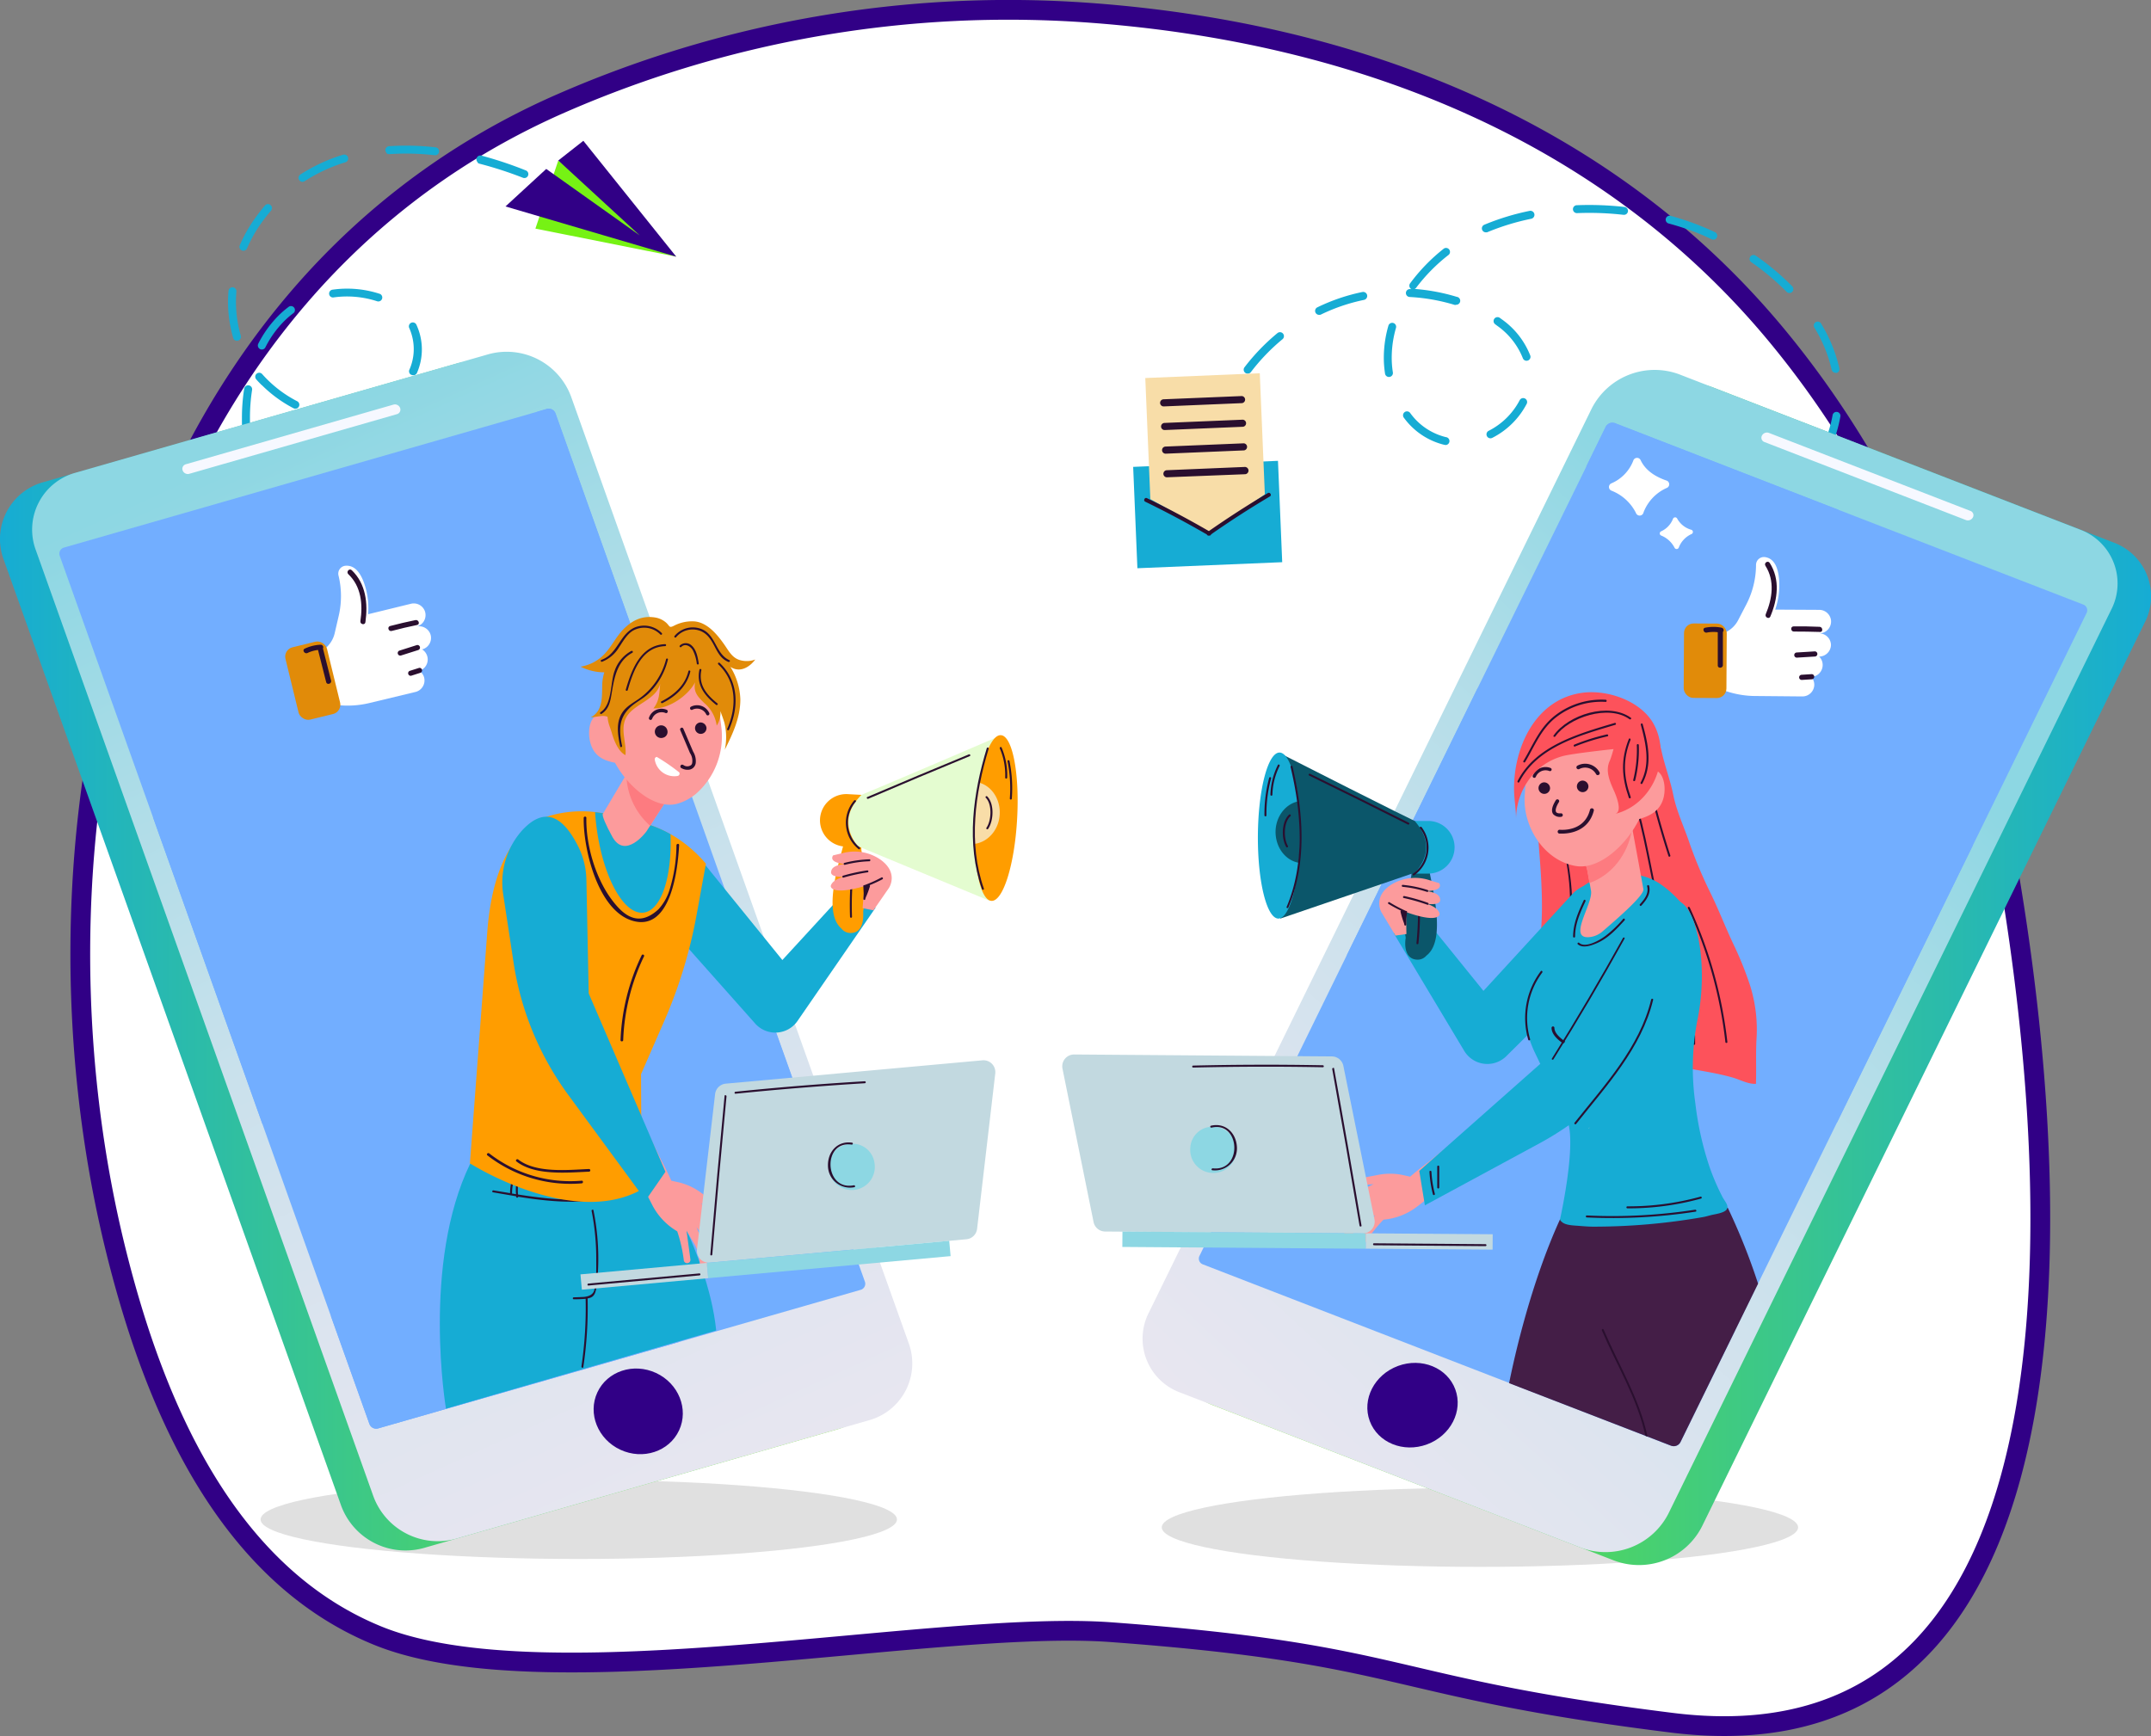 <svg xmlns="http://www.w3.org/2000/svg" xmlns:xlink="http://www.w3.org/1999/xlink" viewBox="0 0 544.21 439.28"><rect x="0" y="0" width="544.21" height="439.28" fill="#808080" stroke="none"/><defs><style>.cls-1{isolation:isolate;}.cls-2,.cls-22{fill:#fff;}.cls-2{stroke:#310086;stroke-miterlimit:10;stroke-width:5px;}.cls-3{fill:#2a0f2f;}.cls-4{fill:#16acd4;}.cls-5{fill:#76f214;}.cls-6{fill:#310086;}.cls-7{fill:#f8dda8;}.cls-8{fill:#e0e0e0;mix-blend-mode:multiply;}.cls-9{fill:url(#Degradado_sin_nombre_6);}.cls-10{fill:url(#linear-gradient);}.cls-11,.cls-12{fill:#72aeff;}.cls-12{mix-blend-mode:screen;}.cls-13{fill:#f6f8ff;}.cls-14{fill:#fd525b;}.cls-15{fill:#0b566a;}.cls-16{fill:#fc9b9c;}.cls-17{fill:#441e47;}.cls-18{fill:#c2d9e0;}.cls-19{fill:#8dd7e3;}.cls-20{fill:#fd7b80;}.cls-21{fill:url(#linear-gradient-2);}.cls-23{fill:#e18b09;}.cls-24{fill:url(#Degradado_sin_nombre_2);}.cls-25{fill:url(#linear-gradient-3);}.cls-26{fill:#ff9d00;}.cls-27{fill:#e4fcd0;}</style><linearGradient id="Degradado_sin_nombre_6" x1="297.57" y1="246.46" x2="544.21" y2="246.46" gradientUnits="userSpaceOnUse"><stop offset="0" stop-color="#76f214"/><stop offset="1" stop-color="#16acd4"/></linearGradient><linearGradient id="linear-gradient" x1="550.4" y1="120.6" x2="325.19" y2="345.82" gradientTransform="translate(-79.2 76.79) rotate(-2.39)" gradientUnits="userSpaceOnUse"><stop offset="0" stop-color="#8dd7e3"/><stop offset="0.01" stop-color="#8ed7e3"/><stop offset="0.2" stop-color="#b0dde8"/><stop offset="0.39" stop-color="#cae1ec"/><stop offset="0.58" stop-color="#dde4ef"/><stop offset="0.79" stop-color="#e8e6f0"/><stop offset="1" stop-color="#ece7f1"/></linearGradient><linearGradient id="linear-gradient-2" x1="471.95" y1="228.49" x2="472.46" y2="228.49" gradientTransform="translate(-79.2 76.79) rotate(-2.39)" gradientUnits="userSpaceOnUse"><stop offset="0" stop-color="#ece7f1"/><stop offset="1" stop-color="#f87778"/></linearGradient><linearGradient id="Degradado_sin_nombre_2" y1="241.85" x2="222.69" y2="241.85" gradientUnits="userSpaceOnUse"><stop offset="0" stop-color="#16acd4"/><stop offset="1" stop-color="#76f214"/></linearGradient><linearGradient id="linear-gradient-3" x1="139.69" y1="42.2" x2="279.7" y2="388.22" xlink:href="#linear-gradient"/></defs><g class="cls-1"><g id="Capa_2" data-name="Capa 2"><g id="Capa_1-2" data-name="Capa 1"><path class="cls-2" d="M276.26,3.28C344.44,8.38,407.37,33.59,450,85.45c31.4,38.18,49.41,85,57.71,132.65,11,62.84,30.29,232.14-84.72,217.83-73.38-9.14-66.37-17.33-141.83-22.91-44.74-3.31-143.27,18.14-185.63.86-38.77-15.83-56.38-59-65.6-95C3.45,215.69,29,77.09,140.06,27A282.4,282.4,0,0,1,276.26,3.28Z"/><path class="cls-3" d="M142.48,49.62a1,1,0,0,1,1.17-1.6c1.8,1,3.57,2,5.26,3a1,1,0,0,1-1,1.71c-1.66-1-3.4-2-5.16-3A1,1,0,0,1,142.48,49.62Z"/><path class="cls-4" d="M71.39,156a.62.62,0,0,1-.17-.22,56.82,56.82,0,0,1-4.56-10.93,1,1,0,0,1,1.91-.59A55.22,55.22,0,0,0,73,154.81a1,1,0,0,1-.38,1.36A1,1,0,0,1,71.39,156Zm-7.24-22a1,1,0,0,1-.28-.52c-.69-3.67-1.27-7.57-1.71-11.61a1,1,0,1,1,2-.22c.43,4,1,7.84,1.68,11.45a1,1,0,0,1-1.68.9Zm-2.56-23.15a1,1,0,0,1-.3-.68c-.06-1.61-.09-3.1-.08-4.44a47.31,47.31,0,0,1,.57-7.38,1,1,0,1,1,2,.32,45.65,45.65,0,0,0-.54,7.06c0,1.31,0,2.78.08,4.37a1,1,0,0,1-1,1A1,1,0,0,1,61.59,110.81Zm4.66-13.36c-.49-.49-1-1-1.42-1.5a1,1,0,0,1,1.5-1.33,30.48,30.48,0,0,0,8.86,6.87,1,1,0,1,1-.92,1.78A32.85,32.85,0,0,1,66.25,97.45Zm-7-11.52A1.09,1.09,0,0,1,59,85.5a32.45,32.45,0,0,1-1.19-11.88,1,1,0,1,1,2,.16,30.67,30.67,0,0,0,1.11,11.15,1,1,0,0,1-.67,1.25A1,1,0,0,1,59.22,85.93Zm6.3,2.18A1,1,0,0,1,65.33,87a28,28,0,0,1,5-7,23.6,23.6,0,0,1,2.62-2.29,1,1,0,1,1,1.2,1.59,22.79,22.79,0,0,0-2.4,2.11,26,26,0,0,0-4.61,6.49,1,1,0,0,1-1.34.44A.94.94,0,0,1,65.52,88.11Zm19.63,18.11a1,1,0,0,1,.76-1.71,21.49,21.49,0,0,0,2.41,0,17.5,17.5,0,0,0,8.08-2.73,1,1,0,0,1,1.07,1.69,19.51,19.51,0,0,1-9,3,26,26,0,0,1-2.65,0A1,1,0,0,1,85.15,106.22ZM60.88,63.16a1,1,0,0,1-.21-1.11,36,36,0,0,1,3.6-6.46c.87-1.25,1.8-2.45,2.77-3.59a1,1,0,0,1,1.52,1.31,42.64,42.64,0,0,0-2.65,3.42,34.73,34.73,0,0,0-3.41,6.11,1,1,0,0,1-1.31.53A1,1,0,0,1,60.88,63.16ZM83.56,75a1,1,0,0,1,.57-1.7,26.52,26.52,0,0,1,12,1.07,1,1,0,0,1-.66,1.88,24.57,24.57,0,0,0-11-1A1,1,0,0,1,83.56,75Zm20.23,19.67a1,1,0,0,1-.22-1.1,12.9,12.9,0,0,0,1-6.91,13.45,13.45,0,0,0-1-3.59,1,1,0,1,1,1.81-.84,14.86,14.86,0,0,1,.12,12.12,1,1,0,0,1-1.31.53A1,1,0,0,1,103.79,94.69Zm-28-49A1,1,0,0,1,76,44.16a42.91,42.91,0,0,1,10.77-5,1,1,0,1,1,.59,1.91,40.84,40.84,0,0,0-10.27,4.77A1,1,0,0,1,75.81,45.71Zm22-7a1.06,1.06,0,0,1-.29-.65A1,1,0,0,1,98.4,37a66.21,66.21,0,0,1,11.8.28,1,1,0,1,1-.22,2A64.17,64.17,0,0,0,98.53,39,1,1,0,0,1,97.76,38.75Zm23.07,2.4a1,1,0,0,1,1-1.68A98.33,98.33,0,0,1,133,43.11a1,1,0,1,1-.73,1.86,96.89,96.89,0,0,0-11-3.56A1.1,1.1,0,0,1,120.83,41.15Z"/><path class="cls-3" d="M79.08,164.64a1,1,0,0,1,1.23-1.57,12.48,12.48,0,0,0,5.21,1.8,1,1,0,1,1-.21,2,14.62,14.62,0,0,1-6-2.08A1.33,1.33,0,0,1,79.08,164.64Z"/><polygon class="cls-5" points="141.25 40.61 135.46 57.85 171.09 64.95 141.25 40.61"/><polygon class="cls-6" points="138.2 42.75 127.89 52.24 171.09 64.95 147.59 35.63 141.25 40.61 161.87 59.58 138.2 42.75"/><path class="cls-3" d="M307.55,110.31a.93.93,0,0,1-.33,0,1,1,0,0,1-.67-1.25,50.78,50.78,0,0,1,2.14-5.73,1,1,0,1,1,1.82.81,49.85,49.85,0,0,0-2.05,5.5A1,1,0,0,1,307.55,110.31Z"/><path class="cls-4" d="M365.67,112.56a.74.74,0,0,1-.26,0,17.85,17.85,0,0,1-10.19-6.81,1,1,0,1,1,1.58-1.22,15.72,15.72,0,0,0,9,6.08,1,1,0,0,1-.17,2Zm11.46-1.65a1,1,0,0,1-.93-.54,1,1,0,0,1,.43-1.35,18.07,18.07,0,0,0,7.85-7.74,1,1,0,0,1,1.34-.44,1,1,0,0,1,.44,1.35,20.07,20.07,0,0,1-8.71,8.61A1.09,1.09,0,0,1,377.13,110.91Zm87.29-16.58a1,1,0,0,1-1-.78A35.48,35.48,0,0,0,459.1,83a1,1,0,1,1,1.71-1,37.44,37.44,0,0,1,4.55,11.2,1,1,0,0,1-.77,1.19Zm-113,1.06a1,1,0,0,1-1-.84,28,28,0,0,1-.29-2.93,29.08,29.08,0,0,1,1.14-9.2,1,1,0,0,1,1.24-.69,1,1,0,0,1,.68,1.24,26.89,26.89,0,0,0-1.06,8.57,24,24,0,0,0,.27,2.7,1,1,0,0,1-.84,1.14Zm-35.72-.84a1,1,0,0,1-.65-.21,1,1,0,0,1-.19-1.4,52.64,52.64,0,0,1,8.35-8.66,1,1,0,0,1,1.4.14,1,1,0,0,1-.13,1.41,50.59,50.59,0,0,0-8,8.32A1,1,0,0,1,315.67,94.55Zm70.58-3.26a1,1,0,0,1-1-.66,18.34,18.34,0,0,0-6.53-8.23l-.45-.34a1,1,0,0,1-.23-1.4,1,1,0,0,1,1.4-.22l.49.36a20.3,20.3,0,0,1,7.2,9.15,1,1,0,0,1-.6,1.28A1.5,1.5,0,0,1,386.25,91.29ZM333.77,79.67a1,1,0,0,1-.94-.56,1,1,0,0,1,.46-1.34,48.28,48.28,0,0,1,11.4-3.88,1,1,0,0,1,.4,2,46.2,46.2,0,0,0-10.92,3.72A.82.82,0,0,1,333.77,79.67Zm119-5.52a1,1,0,0,1-.75-.3,62.87,62.87,0,0,0-8.9-7.48,1,1,0,1,1,1.14-1.64,63.84,63.84,0,0,1,9.18,7.72,1,1,0,0,1-.67,1.7Zm-84.41,3a1,1,0,0,1-.34,0,47.84,47.84,0,0,0-11.38-2,1,1,0,0,1-.94-1.06,1,1,0,0,1,1.06-.94l.31,0-.1-.06a1,1,0,0,1-.2-1.4A45.79,45.79,0,0,1,365.18,63a1,1,0,1,1,1.23,1.57,44.2,44.2,0,0,0-8.09,8.21.87.87,0,0,1-.43.33,49.85,49.85,0,0,1,10.67,2,1,1,0,0,1-.25,2Zm65.16-16.51a1.1,1.1,0,0,1-.47-.1c-.72-.34-1.45-.67-2.17-1a67.74,67.74,0,0,0-8.75-3,1,1,0,0,1,.52-1.93,69.9,69.9,0,0,1,9,3.13c.74.32,1.49.65,2.23,1a1,1,0,0,1-.38,1.91ZM376,58.79a1,1,0,0,1-1-.61,1,1,0,0,1,.53-1.31l.29-.12A62,62,0,0,1,387,53.36a1,1,0,0,1,.4,2,60.33,60.33,0,0,0-10.82,3.28l-.28.12A1,1,0,0,1,376,58.79Zm34.82-4.44h-.15A77.16,77.16,0,0,0,399,53.93a1,1,0,1,1-.08-2h0a79.83,79.83,0,0,1,12,.43,1,1,0,0,1-.07,2Z"/><path class="cls-4" d="M463.09,112a.93.93,0,0,1-.4-.06,1,1,0,0,1-.58-1.29,32,32,0,0,0,1.54-5.6,1,1,0,0,1,1.16-.81,1,1,0,0,1,.81,1.16,33.37,33.37,0,0,1-1.64,6A1,1,0,0,1,463.09,112Z"/><rect class="cls-4" x="287.21" y="117.37" width="36.67" height="25.67" transform="translate(-5.16 12.85) rotate(-2.39)"/><polygon class="cls-7" points="320.01 125.09 306.06 134.68 291.04 126.3 289.76 95.66 318.73 94.45 320.01 125.09"/><path class="cls-3" d="M314.17,100.22l-19.8.82a.9.9,0,0,0,.08,1.8l19.79-.83A.9.9,0,0,0,314.17,100.22Z"/><path class="cls-3" d="M314.41,106.2l-19.79.82a.9.9,0,0,0,.07,1.8l19.8-.83A.9.9,0,0,0,314.41,106.2Z"/><path class="cls-3" d="M314.66,112.18l-19.79.82a.9.9,0,0,0,.07,1.8l19.8-.83A.9.9,0,0,0,314.66,112.18Z"/><path class="cls-3" d="M314.91,118.16l-19.79.83a.9.9,0,0,0,.07,1.79L315,120A.9.9,0,0,0,314.91,118.16Z"/><path class="cls-3" d="M320.75,124.78q-7.62,4.53-14.9,9.61-7.68-4.45-15.66-8.33c-.57-.29-1,.6-.46.88q7.95,3.87,15.61,8.31a.47.47,0,0,0,.56.28.45.45,0,0,0,.52-.32q7.26-5.07,14.87-9.59C321.85,125.29,321.31,124.45,320.75,124.78Z"/><ellipse class="cls-8" cx="374.43" cy="386.49" rx="80.5" ry="10"/><path class="cls-9" d="M408.5,394.93,307.07,355.66a14.53,14.53,0,0,1-7.9-20.31l112-228.67A17.87,17.87,0,0,1,433.28,98l101.43,39.27a14.52,14.52,0,0,1,7.9,20.3l-112,228.68A17.87,17.87,0,0,1,408.5,394.93Z"/><path class="cls-10" d="M400,391.65,298.6,352.38a14.52,14.52,0,0,1-7.9-20.31l112-228.68a17.88,17.88,0,0,1,22.1-8.69L526.23,134a14.53,14.53,0,0,1,7.9,20.31L422.12,383A17.89,17.89,0,0,1,400,391.65Z"/><path class="cls-11" d="M527.92,155.1,499.1,214,464.79,284l-20,40.8-5.88,12-13.76,28.1a1.91,1.91,0,0,1-2.34.92l-6-2.32-.55-.21-34-13.18-.45-.17-77.49-30a1.55,1.55,0,0,1-.84-2.16l37.3-76.15,33.09-67.56,27.47-56L406.25,108a1.91,1.91,0,0,1,2.35-.92L465.12,129l62,24A1.53,1.53,0,0,1,527.92,155.1Z"/><path class="cls-12" d="M499.1,214,464.79,284,401.34,118,406.25,108a1.91,1.91,0,0,1,2.35-.92L465.12,129Z"/><path class="cls-12" d="M438.92,336.82l-13.76,28.1a1.91,1.91,0,0,1-2.34.92l-6-2.32-.55-.21-34-13.18L340.78,241.65l33.09-67.56Z"/><path class="cls-13" d="M497.4,131.6l-51-19.75a1.15,1.15,0,0,1-.63-1.61h0a1.43,1.43,0,0,1,1.76-.7l51,19.75a1.15,1.15,0,0,1,.63,1.61h0A1.43,1.43,0,0,1,497.4,131.6Z"/><ellipse class="cls-6" cx="357.37" cy="355.56" rx="11.54" ry="10.58" transform="translate(-101.16 146.08) rotate(-20.3)"/><path class="cls-14" d="M442.76,249.32a86,86,0,0,0-4.1-10.19c-2-4.19-3.69-8.62-5.72-12.8a112.35,112.35,0,0,1-5.53-13.12c-1.32-3.93-3.23-7.92-4.05-12-.71-3.52-1.95-6.83-2.79-10.31a45.7,45.7,0,0,0-1.88-6.39L391,195.15c-2,6.19-2.1,13.53-1.58,20.09.73,9.21,1.32,18.66-.56,27.75-1.32,6.41-5.19,12.25-8.2,17.52,1.08.78,2.78.83,4,1.14,1.71.42,3.4.93,5.08,1.44,4.37,1.32,8.73,1.83,13.17,2.63,7.51,1.35,15,2.85,22.53,4.32,4.29.85,8.69,1.42,12.93,2.63,2,.58,3.8,1.66,5.89,1.6.12-3.66-.05-7.36.12-11A37.21,37.21,0,0,0,442.76,249.32Z"/><path class="cls-3" d="M394.48,199.05c0-.32-.48-.3-.5,0-.43,8.84,2.64,17.23,3.15,26,.56,9.71-1.21,19.3-3.82,28.61-.09.31.4.42.48.11,2.46-8.76,4.17-17.74,3.92-26.87C397.44,217.51,394,208.48,394.48,199.05Z"/><path class="cls-3" d="M400.71,202.46c0-.32-.55-.3-.5,0a200.7,200.7,0,0,1,1.39,53.74c0,.32.45.44.49.12A200.89,200.89,0,0,0,400.71,202.46Z"/><path class="cls-3" d="M405.5,196.2c-.07-.31-.54-.16-.48.16,4.41,22.25,11.94,44.07,11.8,67,0,.32.49.3.5,0C417.46,240.36,409.92,218.51,405.5,196.2Z"/><path class="cls-3" d="M421.53,235.6c-3-10.24-4.23-20.88-7.1-31.15-.08-.31-.56-.16-.47.15,2.7,9.69,4,19.69,6.6,29.39,2.73,10.06,8.11,19.51,7.81,30.18,0,.33.49.3.5,0C429.15,254,424.3,245.11,421.53,235.6Z"/><path class="cls-3" d="M427.51,229.64c-.13-.29-.61-.14-.47.15a109.85,109.85,0,0,1,9.49,33.89c0,.32.53.3.5,0A110.4,110.4,0,0,0,427.51,229.64Z"/><path class="cls-3" d="M416.14,192.07c-.06-.32-.54-.16-.47.15a234.24,234.24,0,0,0,6.47,24.43.25.25,0,0,0,.47-.15A236.75,236.75,0,0,1,416.14,192.07Z"/><path class="cls-4" d="M411.72,227.89h0a8.68,8.68,0,0,1-1.45,10.43l-29.16,28.93a6.82,6.82,0,0,1-10.66-1.34l-17.88-29.84,8.75-2.64,14,17.31,22.45-24.46A8.69,8.69,0,0,1,411.72,227.89Z"/><path class="cls-15" d="M355.57,237.93c0-.12,0-.23.05-.35s0-.4,0-.61a1,1,0,0,1-.08-.36,61.81,61.81,0,0,1,1.52-14.93,11.63,11.63,0,0,1,1-4,.84.84,0,0,1,.72-.41,7.58,7.58,0,0,1,1.7.33.82.82,0,0,1,.49.41.67.67,0,0,1,.34.5c.67,4.9,4.95,19.23-.43,23.31a2.91,2.91,0,0,1-2.58,1C355.84,242.58,355.37,240,355.57,237.93Z"/><path class="cls-3" d="M358.42,223.1c0-.32.47-.31.5,0a80.41,80.41,0,0,1-.05,15.59c0,.32-.54.31-.5,0A82,82,0,0,0,358.42,223.1Z"/><path class="cls-16" d="M355.83,236.35l-2.77.39-3.53-5.87s-2.35-3.89,2.44-7a11.52,11.52,0,0,1,9.6-1.17l2.55.78s1.85,2.61-6,1.83c0,0,6.09-.2,6.23,2.23,0,0,1,2.69-8.12.19,0,0,7.47.62,8,3.55,0,0,.07,2.6-8.68-.55C355.78,230.75,355.75,231.8,355.83,236.35Z"/><path class="cls-15" d="M358.72,208.07c-.56,0-34.48-17.26-34.48-17.26l-.31,41.63,34.41-11.75C363.63,221.13,364.4,208.58,358.72,208.07Z"/><path class="cls-4" d="M318.25,211.39c-.08,11.61,2.23,21,5.17,21.05,2.33,0,4.36-5.89,5.13-14.13.22-2.15.33-4.44.35-6.84a76.32,76.32,0,0,0-.41-8.69c-.78-7.26-2.6-12.33-4.76-12.35C320.79,190.41,318.34,199.8,318.25,211.39Z"/><path class="cls-15" d="M322.72,210.49c0,3.94,2.49,7.22,5.83,7.82.22-2.15.33-4.44.35-6.84a76.32,76.32,0,0,0-.41-8.69C325.24,203.42,322.75,206.62,322.72,210.49Z"/><path class="cls-4" d="M357.83,221.06l3.47,0a6.66,6.66,0,0,0,6.71-6.61h0a6.66,6.66,0,0,0-6.61-6.71l-3.47,0C362,212.46,361.62,216.88,357.83,221.06Z"/><path class="cls-3" d="M331.46,195.81q12.53,6.12,25,12.4c.29.15,0,.58-.25.43q-12.45-6.28-25-12.4C330.91,196.1,331.17,195.67,331.46,195.81Z"/><path class="cls-3" d="M325.52,229.49c4.71-11.12,3.74-23.93,1-35.4a.25.25,0,0,1,.49-.13c2.73,11.58,3.71,24.44-1.05,35.67C325.88,229.92,325.39,229.79,325.52,229.49Z"/><path class="cls-3" d="M323.31,193.57c.15-.29.58,0,.43.25a17.37,17.37,0,0,0-1.82,7.28.25.25,0,0,1-.5,0A17.87,17.87,0,0,1,323.31,193.57Z"/><path class="cls-3" d="M321.11,196.83a.25.25,0,0,1,.48.14,34.77,34.77,0,0,0-1.18,9.36c0,.32-.49.32-.5,0A35,35,0,0,1,321.11,196.83Z"/><path class="cls-3" d="M326.15,206.14c.23-.22.59.14.35.36-1.77,1.59-1.78,5.67-.66,7.57.17.27-.27.52-.43.25C324.14,212.18,324.2,207.9,326.15,206.14Z"/><path class="cls-3" d="M357.53,221.07a8.07,8.07,0,0,0,1.71-11.51c-.19-.26.24-.51.43-.25a8.56,8.56,0,0,1-1.89,12.19C357.52,221.7,357.27,221.26,357.53,221.07Z"/><path class="cls-3" d="M354.9,223.91a29.21,29.21,0,0,1,6.28,1.3c.31.09.18.58-.13.48a28.27,28.27,0,0,0-6.15-1.28C354.58,224.39,354.58,223.89,354.9,223.91Z"/><path class="cls-3" d="M355.27,226.74a46.77,46.77,0,0,1,6,1.72c.3.1.17.59-.14.48a47.9,47.9,0,0,0-6-1.71C354.82,227.16,355,226.68,355.27,226.74Z"/><path class="cls-3" d="M351.55,228.31a34.72,34.72,0,0,0,4.13,2.19s0,0,0,0,.33,0,.31.22c-.07.59-.13,1.18-.2,1.77l0,1.48a.25.25,0,0,1-.49.06c0-.14-.05-.28-.08-.42h0a22.39,22.39,0,0,1-.88-2.89.24.24,0,0,1,.13-.28,33.28,33.28,0,0,1-3.17-1.71C351,228.58,351.28,228.14,351.55,228.31Z"/><path class="cls-17" d="M444.8,324.82l-19.64,40.1a1.91,1.91,0,0,1-2.34.92l-6-2.32-.55-.21L381.81,350c1.37-6.81,5.51-25.3,12.89-41.47l42.42-2.94A159.29,159.29,0,0,1,444.8,324.82Z"/><path class="cls-4" d="M394.7,308.49s4.41-19.62,1.71-25.24l-8.16-17.06a26.82,26.82,0,0,1-1.59-18.62,25.84,25.84,0,0,1,2.52-6l7.38-12.66a15.2,15.2,0,0,1,8.47-7,13.28,13.28,0,0,1,4.12-.63l3.3,0a13.29,13.29,0,0,1,5.26,1.13,14.86,14.86,0,0,1,2.31,1.26,26.63,26.63,0,0,1,7.45,7.72c1.74,2.71,2.56,6.92,2.92,11a55.82,55.82,0,0,1-1,16.05,63.56,63.56,0,0,0-.47,20.69,79.53,79.53,0,0,0,3.59,16.13,57.16,57.16,0,0,0,3.35,7.75c.46.88,1.57,2,1.05,2.95s-2.84,1.25-3.75,1.46-1.44.41-2.37.57a159.86,159.86,0,0,1-27.63,2.41c-1.22,0-2.44-.1-3.66-.2s-3.4-.11-4.35-1C394.94,309,394.69,308.84,394.7,308.49Z"/><path class="cls-3" d="M410.68,232.52a29.24,29.24,0,0,1-4.55,4.35c-1.36,1-5,3.16-6.58,1.72-.24-.22-.6.13-.36.35,1.3,1.16,3.67.24,5.05-.38,2.73-1.25,4.79-3.5,6.79-5.68C411.24,232.64,410.89,232.28,410.68,232.52Z"/><path class="cls-3" d="M400.7,227.81c-1.38,2.93-2.68,5.89-2.7,9.18a.25.25,0,0,0,.5,0c0-3.21,1.29-6.07,2.63-8.93C401.27,227.78,400.84,227.52,400.7,227.81Z"/><path class="cls-3" d="M417.23,224.16a.25.25,0,0,0-.49.13c.45,1.84-.67,3.23-1.83,4.52-.21.23.14.59.35.35C416.55,227.73,417.71,226.18,417.23,224.16Z"/><path class="cls-3" d="M404.52,266a10.61,10.61,0,0,1-6.68-1.34c-1.48-.82-4.56-2.62-4.57-4.57a.36.36,0,0,0-.72,0c0,2.23,2.88,4,4.6,5a11.61,11.61,0,0,0,7.56,1.61C405.17,266.65,405,266,404.52,266Z"/><path class="cls-16" d="M380.33,294.08,369,287.91l-7.66,6.19c-1.54,1.15-3.07,2.36-4.57,3.65l-1.47-.33a15.66,15.66,0,0,0-6.78-.09l-5.27,1c-.92.29-1.07,1.46.09,1.63l4.18-.31-3,1.43a39.77,39.77,0,0,0-4.8,2.8l-2.4,1.65a.87.87,0,0,0,.9,1.44l6.78-3.52L341,306l-4.13,2.88c-.86.76.09,1.85.79,1.42l3.66-2.26,4.7-2.43-3,2.66a10.16,10.16,0,0,0-1.72,2l-1.64,2.51c-.29,1.4.44,1.44,1.39,1.13l1.54-2.15a8.38,8.38,0,0,1,2.1-2.06l3.22-2.23-4,6.27a.86.86,0,0,0,1.55.72,36.7,36.7,0,0,1,4.56-5.83,16.29,16.29,0,0,0,8.68-3.44l3.44-2.68Z"/><path class="cls-4" d="M408.63,238l-12.77,25.74-36.78,32.56L360.5,305l29.17-15.78a75.83,75.83,0,0,0,26.81-24.51L426,250.5a19.79,19.79,0,0,0,2.69-16.78c-2.22-7.07-6.79-8.55-14.54-2.49A19.79,19.79,0,0,0,408.63,238Z"/><path class="cls-18" d="M344.73,312.11l-65.12-.48a3,3,0,0,1-2.94-2.43l-7.85-38.74a3,3,0,0,1,3-3.63l65.12.49a3,3,0,0,1,2.94,2.42l7.85,38.74A3,3,0,0,1,344.73,312.11Z"/><path class="cls-19" d="M301.15,290.42a5.85,5.85,0,1,0,5.87-5.3A5.6,5.6,0,0,0,301.15,290.42Z"/><rect class="cls-19" x="283.95" y="311.89" width="61.59" height="3.89" transform="translate(2.33 -2.32) rotate(0.42)"/><rect class="cls-18" x="345.53" y="312.23" width="32.09" height="3.89" transform="translate(2.34 -2.67) rotate(0.42)"/><path class="cls-3" d="M334.69,269.56q-16.41-.31-32.81.08a.25.25,0,0,0,0,.5q16.41-.39,32.81-.08C335,270.07,335,269.57,334.69,269.56Z"/><path class="cls-3" d="M337.53,270.38c0-.32-.53-.16-.47.15q3.57,19.79,6.91,39.61c0,.31.55.3.5,0Q341.13,290.23,337.53,270.38Z"/><path class="cls-3" d="M306.37,284.86c-.31.08-.16.55.15.48,7.32-1.73,7.94,11.16.31,10.3-.32,0-.43.45-.11.49a5.58,5.58,0,0,0,6.23-5.78C312.8,286.67,310,284,306.37,284.86Z"/><path class="cls-3" d="M375.83,314.83l-28.21-.22c-.33,0-.3.49,0,.5l28.21.22C376.17,315.33,376.15,314.83,375.83,314.83Z"/><path class="cls-16" d="M415.78,225c.29,1.54-6.63,7.48-10.25,10.62a6,6,0,0,1-3,1.46c-6.35,1,.6-8.32,0-11.68l-.35-2-.61-3.36-1.83-6.42,10.35-7.31,1.81-2.46.22,1.16.85,4.64,1.62,8.78Z"/><path class="cls-20" d="M412.94,209.68c-1,6.56-5.27,11.84-10.79,13.75l-.61-3.36-1.83-6.42,10.35-7.31,1.81-2.46.22,1.16Z"/><path class="cls-16" d="M420.93,201.67c.66-2.88-.16-6.66-2.61-6.84a4.26,4.26,0,0,0-2.37.7c-1.86-8.15-8.09-17.18-14.2-17.64-8-.59-14.91,3.34-16,23.6-.45,8,5.15,16.4,13,17.66,5.9.95,12.76-5.33,16-11.9C417.28,206.49,420.09,205.32,420.93,201.67Z"/><path class="cls-3" d="M395.35,210.94c-.5,0-.8,0-.82,0a.49.49,0,0,1-.43-.54.48.48,0,0,1,.55-.43c.25,0,6.19.61,7.62-5.06a.5.5,0,0,1,.6-.36.49.49,0,0,1,.37.59C401.93,210.29,397.26,210.91,395.35,210.94Z"/><path class="cls-3" d="M401.88,199a1.46,1.46,0,1,1-1.55-1.47A1.5,1.5,0,0,1,401.88,199Z"/><path class="cls-3" d="M392.17,199.44a1.46,1.46,0,1,1-1.55-1.47A1.51,1.51,0,0,1,392.17,199.44Z"/><path class="cls-3" d="M404.3,196.14a.49.49,0,0,1-.48-.23,3.15,3.15,0,0,0-4.25-1.31.5.5,0,0,1-.67-.2.48.48,0,0,1,.21-.66,4.13,4.13,0,0,1,5.56,1.66.5.5,0,0,1-.37.74Z"/><path class="cls-3" d="M392.46,195a.44.44,0,0,1-.44.11,2.67,2.67,0,0,0-3.45,1.45.42.42,0,0,1-.54.24.4.4,0,0,1-.23-.53,3.48,3.48,0,0,1,4.48-1.94.41.41,0,0,1,.27.52A.38.38,0,0,1,392.46,195Z"/><path class="cls-3" d="M395,206.69a.45.45,0,0,0,.39-.5.45.45,0,0,0-.52-.38s-.87.1-1.16-.32c-.14-.2-.33-.84.71-2.55a.45.45,0,0,0-.16-.61.46.46,0,0,0-.63.16c-1,1.6-1.2,2.75-.69,3.5a2.28,2.28,0,0,0,2.06.7Z"/><path class="cls-3" d="M416.83,363.52l-.55-.21c-2-9.43-7.24-17.81-11-26.66-.13-.29.31-.54.43-.24C409.53,345.41,414.8,353.9,416.83,363.52Z"/><path class="cls-3" d="M428.87,306.11a136.58,136.58,0,0,1-27.4,1.46c-.32,0-.33.48,0,.5A137.89,137.89,0,0,0,429,306.6C429.32,306.55,429.19,306.06,428.87,306.11Z"/><path class="cls-3" d="M430.23,302.81a68.36,68.36,0,0,1-18.49,2.45.25.25,0,0,0,0,.5,68.55,68.55,0,0,0,18.63-2.47A.25.25,0,0,0,430.23,302.81Z"/><path class="cls-3" d="M362.16,296.51c0-.32-.51-.33-.5,0a29.09,29.09,0,0,0,.87,5.71.25.25,0,0,0,.49-.13A28.53,28.53,0,0,1,362.16,296.51Z"/><path class="cls-3" d="M363.63,295.2l0,5.29a.25.25,0,0,0,.5,0l0-5.29A.25.25,0,0,0,363.63,295.2Z"/><path class="cls-3" d="M389.83,245.75a19.74,19.74,0,0,0-3.18,17.34c.08.31.56.16.47-.15a19.19,19.19,0,0,1,3.08-16.85C390.39,245.83,390,245.49,389.83,245.75Z"/><path class="cls-3" d="M417.75,252.93c-2.93,12.14-11.82,21.65-19.39,31.18-.2.25.2.55.4.3,7.64-9.62,16.53-19.16,19.49-31.41C418.32,252.68,417.83,252.62,417.75,252.93Z"/><path class="cls-3" d="M410.63,237.33q-8.6,15.51-18,30.54c-.15.23.24.42.39.19q9.41-15,18-30.54C411.16,237.28,410.77,237.09,410.63,237.33Z"/><path class="cls-14" d="M418.73,183.87l-.06-.11c-3-6.24-11.78-9.33-18.29-8.46-12,1.6-17.6,14.07-17.31,25,.07,2.28.5,4.61.49,6.87a17.34,17.34,0,0,1,4.88-11.82,15.5,15.5,0,0,1,6.86-4c2.3-.67,12.93-1.8,12.93-1.8s-.59,2.21-1,3.06l0,0c-1.15,2.58.14,5.31,1.19,7.67.48,1.1,2.17,5.18.18,5.68C418,203.65,422.77,192.4,418.73,183.87Z"/><path class="cls-3" d="M408.56,182.93c-9,2.68-20,5.68-24.61,14.72a.25.25,0,0,0,.44.24c4.53-8.92,15.46-11.84,24.32-14.49A.25.25,0,0,0,408.56,182.93Z"/><path class="cls-3" d="M412.1,187c-2.08,5.23-1.82,9.61,0,14.86.11.3.59.15.48-.16-1.78-5.07-2.07-9.39-.06-14.46C412.66,186.93,412.22,186.69,412.1,187Z"/><path class="cls-3" d="M414.12,188.55a31.59,31.59,0,0,1-.91,8.82c-.08.31.41.42.49.11a32.14,32.14,0,0,0,.92-8.95A.25.25,0,0,0,414.12,188.55Z"/><path class="cls-3" d="M415.6,183.24c-.08-.31-.56-.15-.47.16,1.3,4.89,2.48,9.94-.06,14.65a.25.25,0,0,0,.44.23C418.11,193.47,417,188.27,415.6,183.24Z"/><path class="cls-3" d="M406.56,185.84a53,53,0,0,0-8.25,2.59c-.3.12-.15.59.15.47a52.72,52.72,0,0,1,8.26-2.58C407,186.25,406.88,185.77,406.56,185.84Z"/><path class="cls-3" d="M406.24,177.07A19.11,19.11,0,0,0,393.51,181c-4,3.05-5.58,7.41-8.09,11.58-.16.27.28.51.45.23,2.32-3.87,3.87-8,7.45-11a18.62,18.62,0,0,1,12.94-4.2C406.58,177.58,406.56,177.08,406.24,177.07Z"/><path class="cls-3" d="M412.61,181.62c-5.62-4-15.8-.81-19.55,4.5-.19.26.26.49.44.23,3.44-4.87,13.5-8.15,18.77-4.36C412.53,182.18,412.87,181.81,412.61,181.62Z"/><path class="cls-21" d="M402.35,285.18l-.49.4.07,0Z"/><path class="cls-22" d="M413.89,129.78a11.7,11.7,0,0,0-6.13-5.6,1,1,0,0,1,0-1.9,10.28,10.28,0,0,0,5.45-5.67,1,1,0,0,1,1.9-.11c1.16,2.39,3.38,4,6.42,5.07a1,1,0,0,1,.12,1.92,11.08,11.08,0,0,0-5.83,6.17A1,1,0,0,1,413.89,129.78Z"/><path class="cls-22" d="M423.69,138.64a6.57,6.57,0,0,0-3.42-3.13.58.58,0,0,1,0-1.06,5.75,5.75,0,0,0,3-3.16.58.58,0,0,1,1.06-.07,5.85,5.85,0,0,0,3.59,2.84.58.58,0,0,1,.06,1.07,6.15,6.15,0,0,0-3.25,3.44A.58.58,0,0,1,423.69,138.64Z"/><path class="cls-22" d="M123.4,132.9a11.74,11.74,0,0,1,5.64-6.1,1,1,0,0,0-.14-1.9,10.28,10.28,0,0,1-5.9-5.19,1,1,0,0,0-1.9.05c-1,2.47-3,4.29-6,5.59a1,1,0,0,0,0,1.92,11.06,11.06,0,0,1,6.33,5.66A1,1,0,0,0,123.4,132.9Z"/><path class="cls-22" d="M114.37,142.54a6.53,6.53,0,0,1,3.16-3.4.58.58,0,0,0-.08-1.06,5.74,5.74,0,0,1-3.3-2.9.58.58,0,0,0-1.06,0,5.81,5.81,0,0,1-3.34,3.13.58.58,0,0,0,0,1.07,6.16,6.16,0,0,1,3.53,3.16A.58.58,0,0,0,114.37,142.54Z"/><path class="cls-22" d="M460.25,160.27a3,3,0,0,0,3-3.32,3,3,0,0,0-3-2.63l-11.12-.06a19,19,0,0,0,1-7.41c-.25-3.55-1.41-5.53-3.52-5.87a2,2,0,0,0-2.33,2,22,22,0,0,1-2.47,10l-2.05,3.94a6.85,6.85,0,0,1-3.46,3.19l-.08,14.61h0a23.57,23.57,0,0,0,7.8,1.4l12,.11a3,3,0,0,0,3-2.95h0a3,3,0,0,0-.77-2,3,3,0,0,0,2.89-3,2.92,2.92,0,0,0-.9-2.14h0a3,3,0,0,0,3-3h0A3,3,0,0,0,460.25,160.27Z"/><rect class="cls-23" x="426.03" y="157.76" width="10.81" height="18.84" rx="2.42" transform="translate(0.96 -2.46) rotate(0.33)"/><path class="cls-3" d="M435.6,158.84a10.5,10.5,0,0,0-4.18,0c-.82.17-.39,1.4.42,1.23a8.82,8.82,0,0,1,2.76-.09c0,2.8,0,5.59,0,8.39,0,.84,1.31.75,1.3-.08,0-2.79,0-5.59,0-8.38A.64.64,0,0,0,435.6,158.84Z"/><path class="cls-3" d="M447.74,142.44c-.45-.71-1.53,0-1.08.73,2.42,3.79,1.74,8.3.08,12.25-.32.77.84,1.36,1.16.59C449.76,151.61,450.42,146.64,447.74,142.44Z"/><path class="cls-3" d="M460.37,158.61q-3.3-.15-6.6-.1c-.83,0-.75,1.32.09,1.3q3.28,0,6.59.1C461.29,160,461.2,158.65,460.37,158.61Z"/><path class="cls-3" d="M459.11,164.83l-4.55.28a.65.65,0,0,0,.08,1.3l4.55-.28A.65.65,0,0,0,459.11,164.83Z"/><path class="cls-3" d="M458.32,170.59l-2.52.16a.65.65,0,0,0,.08,1.3l2.52-.16A.65.65,0,0,0,458.32,170.59Z"/><ellipse class="cls-8" cx="146.43" cy="384.49" rx="80.5" ry="10"/><path class="cls-24" d="M211.72,361.72l-104.53,30A17.36,17.36,0,0,1,86.31,381L.93,141.6A14.92,14.92,0,0,1,11,122l104.54-30a17.38,17.38,0,0,1,20.87,10.74L221.77,342.1A14.92,14.92,0,0,1,211.72,361.72Z"/><path class="cls-25" d="M219.88,359.38l-104.54,30a17.37,17.37,0,0,1-20.87-10.74L9.08,139.25a14.92,14.92,0,0,1,10-19.62l104.53-30a17.37,17.37,0,0,1,20.88,10.74l85.38,239.42A14.92,14.92,0,0,1,219.88,359.38Z"/><path class="cls-11" d="M217.8,326.37,171.74,339.6,95.68,361.45a1.83,1.83,0,0,1-2.22-1.14L83.71,333,66.43,284.53h0L38.7,206.78h0L15.11,140.65a1.61,1.61,0,0,1,1.07-2.09L136,104.16h0l2.34-.68a1.84,1.84,0,0,1,2.21,1.14L163.11,168l21,59.05,24.36,68.26,10.35,29A1.59,1.59,0,0,1,217.8,326.37Z"/><path class="cls-12" d="M163.11,168,66.43,284.52,38.7,206.78h0L136,104.16h0l2.34-.68a1.84,1.84,0,0,1,2.21,1.14Z"/><path class="cls-12" d="M208.52,295.26,171.74,339.6,95.68,361.45a1.83,1.83,0,0,1-2.22-1.14L83.71,333,184.16,227Z"/><path class="cls-13" d="M100.43,104.8,47.87,119.9a1.39,1.39,0,0,1-1.66-.86h0a1.19,1.19,0,0,1,.8-1.56l52.56-15.1a1.39,1.39,0,0,1,1.66.86h0A1.19,1.19,0,0,1,100.43,104.8Z"/><ellipse class="cls-6" cx="161.47" cy="357.17" rx="10.71" ry="11.4" transform="translate(-230.48 353.08) rotate(-65.08)"/><path class="cls-4" d="M119,294.38l44.52-2s15.57,23.41,17.68,44.29l-68.37,19.78S106.63,319.8,119,294.38Z"/><path class="cls-3" d="M150.15,306.27c-.06-.32-.53-.16-.47.15A62.06,62.06,0,0,1,150.85,319c0,1.76.09,4.75-.43,6.29q.3,2.6-2.7,2.89c-.85.05-1.7.08-2.55.1a.25.25,0,0,0,0,.5c1.25,0,2.21-.05,3-.13v0a100.54,100.54,0,0,1-1.07,17.16c0,.31.44.43.48.11a101,101,0,0,0,1.09-17.29s0,0,0-.07c1.82-.31,2.14-1.29,2.47-4.76A61.36,61.36,0,0,0,150.15,306.27Z"/><path class="cls-3" d="M161.06,299.36l-.63-3c-.07-.31-.55-.16-.48.15.21,1,.43,2,.64,3a.2.2,0,0,0,.11.15.25.25,0,0,0-.17,0c-.24.15-.49.27-.73.41-.3-1-.61-1.92-.92-2.88a.25.25,0,0,0-.47.15c.31,1,.63,2,1,3-8.27,4.44-18.89,3.41-28.36,1.92a14.3,14.3,0,0,1,.13-3.33c.05-.32-.44-.43-.49-.11a14.56,14.56,0,0,0-.14,3.36l-1-.16s0,0,0-.08a12.47,12.47,0,0,1,.37-3,.25.25,0,0,0-.49-.11,13.4,13.4,0,0,0-.38,3.09l-4.21-.7c-.31-.05-.43.44-.11.49l5.86,1a.49.49,0,0,0,0,.12c0,.32.53.3.5,0h0c9.54,1.49,20.14,2.49,28.5-2,.14.21.52.07.43-.2v0l.84-.48a.24.24,0,0,0-.06-.43A.26.26,0,0,0,161.06,299.36Z"/><path class="cls-3" d="M148,299a1.33,1.33,0,0,0-1.58.42c-.55.8.31,1.6,1.06,1.76a1.42,1.42,0,0,0,1.8-1.19A1,1,0,0,0,148,299Zm.62,1.4a1.14,1.14,0,0,1-1.41.16c-.52-.29-.63-.95,0-1.13a1.07,1.07,0,0,1,.56,0,.21.21,0,0,0,.17.05,4.91,4.91,0,0,1,.57.25.26.26,0,0,0,.15,0A.71.71,0,0,1,148.62,300.4Z"/><path class="cls-4" d="M163,217.81h0a8.68,8.68,0,0,0,.79,10.5L191.06,259a6.82,6.82,0,0,0,10.72-.66l19.74-28.65L213,226.54l-15.06,16.39L177,217.1A8.69,8.69,0,0,0,163,217.81Z"/><path class="cls-26" d="M218.4,231.39c0-.12,0-.23,0-.35s0-.4,0-.61a1.09,1.09,0,0,0,.11-.36,62.13,62.13,0,0,0-.58-15,11.57,11.57,0,0,0-.72-4.05.8.8,0,0,0-.69-.45,7.35,7.35,0,0,0-1.72.23.76.76,0,0,0-.51.37.65.65,0,0,0-.37.48c-1,4.84-6.16,18.88-1.06,23.29a2.93,2.93,0,0,0,2.52,1.14C217.84,236,218.46,233.51,218.4,231.39Z"/><path class="cls-3" d="M216.5,216.42c.05-.32-.45-.35-.5,0a80.25,80.25,0,0,0-.94,15.56c0,.32.52.35.5,0A81.8,81.8,0,0,1,216.5,216.42Z"/><path class="cls-16" d="M218.24,229.8l2.74.56,3.9-5.63s2.59-3.73-2-7.12a11.53,11.53,0,0,0-9.51-1.78l-2.59.62s-2,2.49,5.89,2.21c0,0-6.07-.59-6.37,1.83,0,0-1.12,2.62,8.1.7,0,0-7.49.15-8.22,3,0,0-.23,2.59,8.7,0C218.65,224.21,218.61,225.26,218.24,229.8Z"/><path class="cls-27" d="M217.15,201.4c.56,0,35.51-15.05,35.51-15.05l-2.34,41.57L216.73,214C211.42,214.11,211.45,201.55,217.15,201.4Z"/><path class="cls-26" d="M257.33,207.28c-.65,11.58-3.56,20.84-6.49,20.68-2.33-.13-4-6.16-4.23-14.43-.08-2.16,0-4.46.09-6.85a74,74,0,0,1,1-8.64c1.24-7.2,3.37-12.15,5.53-12C256.13,186.18,258,195.7,257.33,207.28Z"/><path class="cls-7" d="M252.93,206.09c-.22,3.94-3,7-6.32,7.44-.08-2.16,0-4.46.09-6.85a74,74,0,0,1,1-8.64C250.86,198.87,253.15,202.23,252.93,206.09Z"/><path class="cls-26" d="M217.21,214.42l-3.46-.2a6.66,6.66,0,0,1-6.28-7h0a6.66,6.66,0,0,1,7-6.27l3.47.19C213.6,205.57,213.7,210,217.21,214.42Z"/><path class="cls-3" d="M245.13,190.89q-12.88,5.31-25.7,10.79c-.3.13-.07.57.23.45q12.81-5.49,25.7-10.8C245.66,191.21,245.43,190.76,245.13,190.89Z"/><path class="cls-3" d="M248.93,224.88c-4-11.4-2.22-24.13,1.2-35.4.1-.31-.38-.47-.47-.16-3.46,11.39-5.26,24.16-1.22,35.66C248.54,225.29,249,225.18,248.93,224.88Z"/><path class="cls-3" d="M253.41,189.17c-.13-.3-.57-.07-.45.22a17.17,17.17,0,0,1,1.36,7.38.25.25,0,0,0,.5,0A17.8,17.8,0,0,0,253.41,189.17Z"/><path class="cls-3" d="M255.4,192.56a.25.25,0,0,0-.49.11,34.19,34.19,0,0,1,.58,9.41.25.25,0,0,0,.5,0A34.79,34.79,0,0,0,255.4,192.56Z"/><path class="cls-3" d="M249.78,201.54c-.22-.23-.6.1-.37.33,1.66,1.7,1.42,5.77.17,7.59a.25.25,0,0,0,.42.28C251.4,207.69,251.62,203.42,249.78,201.54Z"/><path class="cls-3" d="M217.52,214.44a8.07,8.07,0,0,1-1-11.59c.21-.25-.21-.52-.42-.28a8.57,8.57,0,0,0,1.12,12.29C217.49,215.07,217.76,214.65,217.52,214.44Z"/><path class="cls-3" d="M220,217.44a29,29,0,0,0-6.35.91.25.25,0,0,0,.1.49,28.56,28.56,0,0,1,6.22-.9C220.25,217.94,220.28,217.44,220,217.44Z"/><path class="cls-3" d="M219.41,220.25a46.67,46.67,0,0,0-6.1,1.33c-.31.09-.21.58.1.49a47.18,47.18,0,0,1,6.11-1.33C219.83,220.69,219.73,220.2,219.41,220.25Z"/><path class="cls-3" d="M223,222.05a33.23,33.23,0,0,1-4.26,1.92s0,0,0,0-.33,0-.32.2l.09,1.78c0,.49-.05,1-.07,1.47a.25.25,0,0,0,.49.1c0-.14.07-.28.1-.41h0a22.07,22.07,0,0,0,1.07-2.84A.24.24,0,0,0,220,224a33.31,33.31,0,0,0,3.27-1.51A.25.25,0,0,0,223,222.05Z"/><path class="cls-26" d="M178.6,218.56l-2.41,13.2a120.89,120.89,0,0,1-8,26.31l-6,13.74.13,29.2c-17.63,9.82-43.43-6.63-43.43-6.63l4.41-58.8c1.63-21,10.06-27.59,16.13-29.25a29.22,29.22,0,0,1,10.18-.94l.89.09a26.94,26.94,0,0,1,3.76.67l7.89,1.94a28.86,28.86,0,0,1,7.43,3l.1,0c.44.26.87.51,1.3.78A33.85,33.85,0,0,1,178.6,218.56Z"/><path class="cls-4" d="M169.64,211.08c.41,10.08-2,18.34-6.08,19.69-5,1.64-10.54-7.44-12.47-20.25-.25-1.71-.44-3.4-.53-5a26.94,26.94,0,0,1,3.76.67l7.89,1.94A28.86,28.86,0,0,1,169.64,211.08Z"/><path class="cls-16" d="M150.1,285.41l12.87-.75,4.29,8.86c.9,1.69,1.78,3.44,2.59,5.25l1.46.32a15.68,15.68,0,0,1,6.17,2.81l4.33,3.19c.71.65.35,1.78-.78,1.43l-3.65-2.06,2.09,2.57a40.24,40.24,0,0,1,3.15,4.57l1.47,2.52a.87.87,0,0,1-1.43.92L178,309l2.57,3.95,2.51,4.36c.46,1.06-.87,1.64-1.32,1l-2.35-3.61-3.21-4.19,1.58,3.68a10,10,0,0,1,.72,2.53l.41,3c-.33,1.39-1,1.11-1.74.42l-.48-2.59a8.18,8.18,0,0,0-1-2.76l-2-3.39,1,7.39a.85.85,0,0,1-1.7,0,37,37,0,0,0-1.65-7.21,16.41,16.41,0,0,1-6.39-6.81l-2-3.9Z"/><path class="cls-4" d="M148.36,222.65l.59,28.74,19.41,45.12-5,7.22L143.73,277a75.68,75.68,0,0,1-13.82-33.59l-2.57-16.91a19.81,19.81,0,0,1,4.72-16.33c5-5.45,9.78-4.83,14.22,4A19.74,19.74,0,0,1,148.36,222.65Z"/><path class="cls-16" d="M169,201.94l-4.52,7-.94,1.46c-.13.22-5.35,7.1-8.58,1.41-1.67-3-2.7-5.44-2.44-5.85l5.94-10,3.87-6.52Z"/><path class="cls-20" d="M169,201.94l-4.52,7a17.69,17.69,0,0,1-6-12.81v-.2l3.87-6.52Z"/><path class="cls-16" d="M176.11,200.85a13.46,13.46,0,0,1-3.05,1.91,13.06,13.06,0,0,1-1.72.62c-5.5,1.53-12.33-4.09-15.75-10.37-2.49-.5-5.21-1.4-6.21-5-.78-2.81-.24-6.68,2.05-7.1a3.75,3.75,0,0,1,2.27.47c1.28-8.35,6.62-18,12.35-19.06,7.51-1.37,14.24,1.88,16.5,22.08A19.33,19.33,0,0,1,176.11,200.85Z"/><path class="cls-3" d="M172.29,194.3a3.07,3.07,0,0,0,2.17.45,1.91,1.91,0,0,0,1-.53,2,2,0,0,0,.56-1.13,4.64,4.64,0,0,0-.67-2.93l-2.46-5.76a.4.4,0,0,0-.56-.22.44.44,0,0,0-.22.58l2.46,5.8a3.48,3.48,0,0,1,.54,2.59.91.91,0,0,1-.26.45,1.63,1.63,0,0,1-1.93,0l-.1-.05a.47.47,0,0,0-.62.15.14.14,0,0,0,0,.06A.4.4,0,0,0,172.29,194.3Z"/><path class="cls-3" d="M178.74,184.13a1.45,1.45,0,1,1-1.72-1.3A1.53,1.53,0,0,1,178.74,184.13Z"/><path class="cls-3" d="M168.85,184.85a1.51,1.51,0,0,1-1.12,1.83,1.6,1.6,0,1,1,1.12-1.83Z"/><path class="cls-22" d="M171.85,195.45a50.3,50.3,0,0,0-5.69-3.92.61.61,0,0,0-.5.7,5,5,0,0,0,5.73,4.13.61.61,0,0,0,.54-.67A.68.68,0,0,0,171.85,195.45Z"/><path class="cls-3" d="M174.71,179.53a.4.4,0,0,0,.44.08,2.58,2.58,0,0,1,3.54,1.18.41.41,0,0,0,.55.2.43.43,0,0,0,.2-.57,3.38,3.38,0,0,0-4.6-1.6.44.44,0,0,0-.23.56A.4.4,0,0,0,174.71,179.53Z"/><path class="cls-3" d="M168.83,180.32a.38.38,0,0,1-.43.11,2.57,2.57,0,0,0-3.42,1.48.42.42,0,0,1-.54.24.44.44,0,0,1-.24-.55,3.35,3.35,0,0,1,4.45-2,.42.42,0,0,1,.27.53A.42.42,0,0,1,168.83,180.32Z"/><path class="cls-3" d="M147.16,298.77a33.44,33.44,0,0,1-23.39-6.91c-.34-.26-.8.23-.46.5a34.2,34.2,0,0,0,23.87,7.08C147.61,299.41,147.59,298.74,147.16,298.77Z"/><path class="cls-3" d="M149.05,295.81c-5.41.23-13.41,1.1-17.94-2.4-.34-.27-.8.23-.45.49,4.7,3.64,12.86,2.82,18.42,2.58A.34.34,0,0,0,149.05,295.81Z"/><path class="cls-3" d="M162.35,241.72A54.09,54.09,0,0,0,157,263.2c0,.43.66.4.67,0A53.33,53.33,0,0,1,162.94,242C163.13,241.64,162.53,241.33,162.35,241.72Z"/><path class="cls-3" d="M171.15,213.88a39.23,39.23,0,0,1-1.63,10.89,13.11,13.11,0,0,1-2.91,5.31c-5.12,4.73-8.87,1.47-11.67-2.2-4.24-5.54-6.72-14-6.59-20.93,0-.43-.67-.4-.67,0-.15,7.71,3.56,23.64,12.52,26.09,9.64,2.64,11.32-13.35,11.62-19.22C171.84,213.42,171.17,213.45,171.15,213.88Z"/><path class="cls-18" d="M179.62,319.5l64.85-5.91a3,3,0,0,0,2.74-2.66l4.59-39.26a3,3,0,0,0-3.29-3.36l-64.85,5.9a3,3,0,0,0-2.74,2.67l-4.58,39.25A3,3,0,0,0,179.62,319.5Z"/><path class="cls-19" d="M221.24,294.25a5.85,5.85,0,1,1-6.29-4.79A5.6,5.6,0,0,1,221.24,294.25Z"/><rect class="cls-19" x="178.86" y="316.77" width="61.59" height="3.89" transform="translate(447.34 617.11) rotate(174.8)"/><rect class="cls-18" x="146.96" y="321.02" width="32.09" height="3.89" transform="translate(354.62 629.82) rotate(174.8)"/><path class="cls-3" d="M186.08,276.26q16.32-1.68,32.71-2.65a.25.25,0,0,1,0,.5q-16.38,1-32.71,2.65C185.78,276.79,185.76,276.29,186.08,276.26Z"/><path class="cls-3" d="M183.32,277.31c0-.32.52-.2.49.12q-1.92,20-3.6,40c0,.32-.52.35-.49,0Q181.4,297.39,183.32,277.31Z"/><path class="cls-3" d="M215.58,289.15c.32.05.21.54-.11.49-7.43-1.11-7,11.78.55,10.29.31-.06.47.41.15.48a5.58,5.58,0,0,1-6.69-5.24C209.32,291.49,211.89,288.6,215.58,289.15Z"/><path class="cls-3" d="M148.86,324.8l28.1-2.57c.32,0,.34.47,0,.5l-28.1,2.57C148.56,325.33,148.54,324.83,148.86,324.8Z"/><path class="cls-23" d="M191.09,166.89a6.22,6.22,0,0,1-4,.11c-1.87-.61-2.67-2.21-3.76-3.78-1.91-2.75-4.6-6-8.1-6a9.91,9.91,0,0,0-4.73,1.13c-1.21.61-1,.14-1.9-.73a5.63,5.63,0,0,0-2.45-1.29c-3.38-.71-6.08.51-8.43,2.9-1.77,1.81-2.92,4.22-4.64,6.11a10.71,10.71,0,0,1-6.19,3.36,13.48,13.48,0,0,0,6,1.43,11.65,11.65,0,0,0-.53,3.36c-.06,3.17.11,6.48-2.93,8.05,1.67-.11,3.08-.66,4.28-.17.18,1.93.59,2.37,1.12,4.23s1.67,4.65,3.42,5.48c.34-3.62-1.82-7.3.86-10.5,2.23-2.66,7-3.83,7.92-7.54-.22,2.39-.17,4.22-1.7,6.21,3.82.19,8.76-3.19,10.54-6.6-.51,2.49.73,3.71,2.35,5.28a9.12,9.12,0,0,1,3.11,5.68,5.9,5.9,0,0,0,.93-3.68c.36,1,.73,2,1,2.9a15,15,0,0,1,.11,6.89c2-4,3.95-8.13,3.94-12.74a16.59,16.59,0,0,0-2.52-8.24C187.07,170.27,189.5,169,191.09,166.89Z"/><path class="cls-3" d="M174.17,169.84c-.86,3.62-3.62,6-6.84,7.65-.29.14,0,.56.27.42,3.34-1.66,6.17-4.22,7.06-8A.25.25,0,0,0,174.17,169.84Z"/><path class="cls-3" d="M181.51,178c-2.73-2.21-4.84-4.67-4.06-8.42a.25.25,0,0,0-.49-.11c-.81,3.91,1.32,6.56,4.22,8.89C181.42,178.54,181.76,178.18,181.51,178Z"/><path class="cls-3" d="M182.07,167.74a.25.25,0,0,0-.34.37c4.67,4.4,4.7,10.74,2.26,16.32-.13.29.31.52.44.23C187,178.87,186.89,172.29,182.07,167.74Z"/><path class="cls-3" d="M184.54,167.05c-3.49-1.56-3.37-6.34-7-7.85a6,6,0,0,0-6.87,1.72.25.25,0,0,0,.37.34,5.44,5.44,0,0,1,6.28-1.56c1.85.81,2.71,2.4,3.59,4.09s1.67,3,3.36,3.7C184.6,167.62,184.83,167.18,184.54,167.05Z"/><path class="cls-3" d="M167.43,160.2a6.24,6.24,0,0,0-6.86-1.41c-3.82,1.69-4.31,6.75-8.41,8.18-.3.11-.15.59.16.48a8.63,8.63,0,0,0,4.3-3.66c1-1.46,1.9-3.19,3.46-4.17a5.74,5.74,0,0,1,7,.94C167.33,160.79,167.67,160.42,167.43,160.2Z"/><path class="cls-3" d="M159.73,164.72a9.05,9.05,0,0,0-4.21,5c-1.18,3.05-.55,8.58-3.6,10.5a.25.25,0,0,0,.27.42c1.95-1.23,2.25-3.29,2.6-5.42.65-3.9,1.41-8,5.21-10.05C160.28,165,160,164.57,159.73,164.72Z"/><path class="cls-3" d="M168.52,166.82a17.53,17.53,0,0,1-6.42,9.68c-1.5,1.13-3.22,1.93-4.39,3.44-2,2.61-1.42,5.93-.8,8.94.07.32.54.16.48-.15-.77-3.71-.94-6.89,2-9.68,1.39-1.32,3.18-2.14,4.59-3.45a17.75,17.75,0,0,0,5-8.67C169.09,166.62,168.6,166.51,168.52,166.82Z"/><path class="cls-3" d="M168.27,163c-6.18.23-8.49,6.47-9.94,11.51-.09.31.4.42.49.11,1.38-4.8,3.52-10.9,9.47-11.12A.25.25,0,0,0,168.27,163Z"/><path class="cls-3" d="M175,163.36a2.15,2.15,0,0,0-3,0,.25.25,0,0,0,.37.34c1-1,2.36-.16,2.92.84a10.12,10.12,0,0,1,1,3.37c0,.32.54.3.5,0C176.54,166.37,176.22,164.45,175,163.36Z"/><path class="cls-22" d="M105.41,158.55a3,3,0,0,0,2.07-3.94,3,3,0,0,0-3.55-1.82l-10.8,2.64a18.91,18.91,0,0,0-.86-7.43c-1.1-3.38-2.71-5-4.84-4.84a2,2,0,0,0-1.77,2.54,22.09,22.09,0,0,1,0,10.29l-1,4.32a7,7,0,0,1-2.58,3.93l3.46,14.19h0a23.65,23.65,0,0,0,7.91-.53l11.69-2.81a3,3,0,0,0,2.18-3.59h0a2.91,2.91,0,0,0-1.23-1.75,3,3,0,0,0,.7-5.42h0a3,3,0,0,0,2.18-3.59h0A3,3,0,0,0,105.41,158.55Z"/><rect class="cls-23" x="73.73" y="162.82" width="10.81" height="18.84" rx="2.42" transform="translate(-38.57 23.66) rotate(-13.71)"/><path class="cls-3" d="M81.15,163.14a10.38,10.38,0,0,0-4.05,1c-.75.36,0,1.45.71,1.09a8.48,8.48,0,0,1,2.65-.76c.69,2.71,1.37,5.42,2.06,8.13.21.81,1.45.42,1.24-.39-.68-2.71-1.37-5.41-2.05-8.12A.65.65,0,0,0,81.15,163.14Z"/><path class="cls-3" d="M89,144.29c-.61-.58-1.49.39-.88,1,3.27,3.09,3.71,7.64,3.06,11.87-.13.83,1.14,1.12,1.27.29C93.13,152.69,92.57,147.71,89,144.29Z"/><path class="cls-3" d="M105.12,156.91q-3.23.66-6.42,1.5c-.81.22-.41,1.46.4,1.25q3.18-.85,6.42-1.51C106.34,158,105.94,156.75,105.12,156.91Z"/><path class="cls-3" d="M105.41,163.25l-4.34,1.38a.65.65,0,0,0,.39,1.24l4.35-1.38A.65.65,0,0,0,105.41,163.25Z"/><path class="cls-3" d="M106.05,169l-2.42.77A.65.65,0,0,0,104,171l2.42-.77A.65.65,0,0,0,106.05,169Z"/></g></g></g></svg>